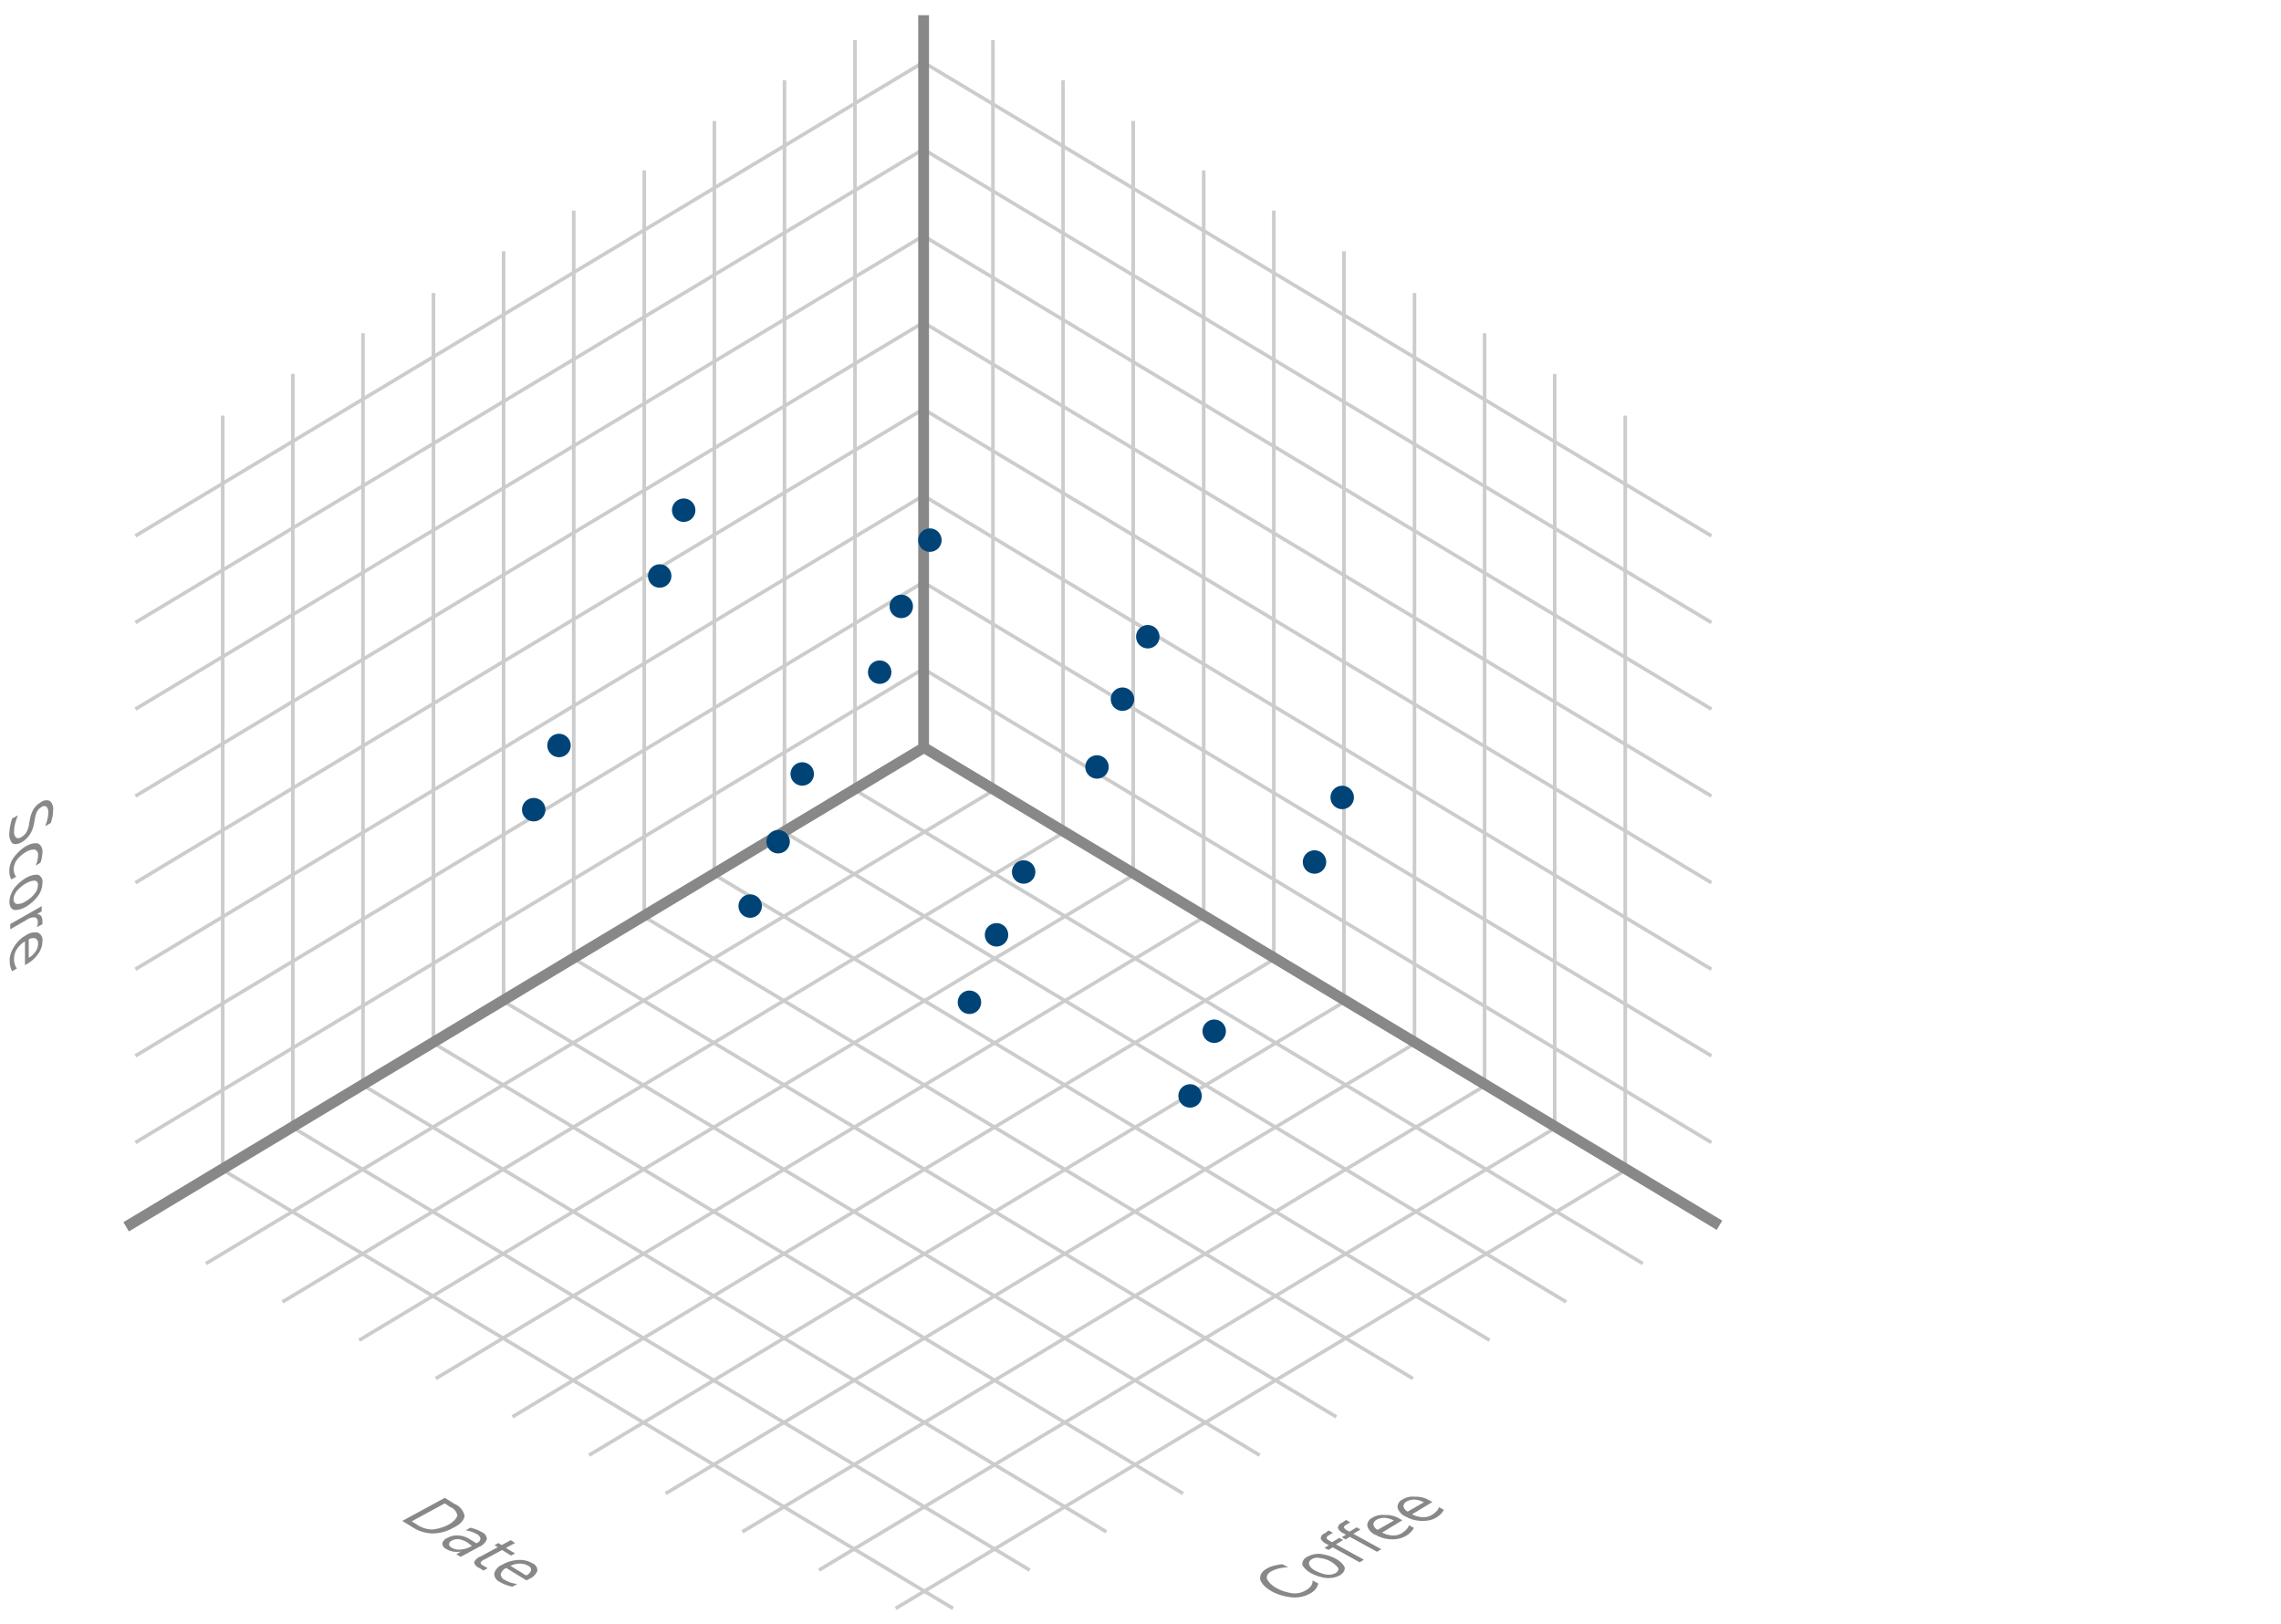 <svg xmlns="http://www.w3.org/2000/svg" viewBox="0 0 635 452.02"><defs><style>.a,.b{fill:none;}.a{stroke:#ccc;}.a,.b,.d{stroke-miterlimit:10;}.b{stroke:#888;stroke-width:3px;}.c{fill:#888;}.d{fill:#047;stroke:#047;}</style></defs><title>dimension-3-dimensional</title><line class="a" x1="457.35" y1="351.78" x2="238.34" y2="220.14"/><line class="a" x1="436.01" y1="362.45" x2="218.18" y2="231.56"/><line class="a" x1="414.68" y1="373.12" x2="199.4" y2="243.83"/><line class="a" x1="393.34" y1="383.79" x2="179.67" y2="255.45"/><line class="a" x1="372.01" y1="394.45" x2="160.04" y2="267.08"/><line class="a" x1="350.67" y1="405.12" x2="140.62" y2="279.03"/><line class="a" x1="329.34" y1="415.79" x2="121.42" y2="290.87"/><line class="a" x1="308" y1="426.46" x2="101.47" y2="302.39"/><line class="a" x1="286.66" y1="437.12" x2="82.06" y2="314.23"/><line class="a" x1="265.33" y1="447.79" x2="62.64" y2="326.07"/><line class="a" x1="276.42" y1="220.14" x2="57.31" y2="351.78"/><line class="a" x1="296.48" y1="231.56" x2="78.64" y2="362.45"/><line class="a" x1="315.25" y1="243.83" x2="99.98" y2="373.12"/><line class="a" x1="334.99" y1="255.45" x2="121.31" y2="383.79"/><line class="a" x1="354.62" y1="267.08" x2="142.65" y2="394.45"/><line class="a" x1="374.03" y1="279.03" x2="163.99" y2="405.12"/><line class="a" x1="393.24" y1="290.87" x2="185.32" y2="415.79"/><line class="a" x1="413.18" y1="302.39" x2="206.66" y2="426.46"/><line class="a" x1="432.6" y1="314.23" x2="227.99" y2="437.12"/><line class="a" x1="452.01" y1="326.07" x2="249.33" y2="447.79"/><line class="a" x1="476.44" y1="293.96" x2="257.43" y2="162.32"/><line class="a" x1="476.44" y1="269.85" x2="257.43" y2="138.21"/><line class="a" x1="476.44" y1="245.75" x2="257.43" y2="114.11"/><line class="a" x1="476.44" y1="221.64" x2="257.43" y2="90"/><line class="a" x1="476.44" y1="197.42" x2="257.43" y2="65.89"/><line class="a" x1="476.44" y1="173.31" x2="257.43" y2="41.78"/><line class="a" x1="276.42" y1="220.14" x2="276.42" y2="11.16"/><line class="a" x1="295.95" y1="231.34" x2="295.95" y2="22.36"/><line class="a" x1="315.47" y1="242.76" x2="315.47" y2="33.67"/><line class="a" x1="335.1" y1="256.41" x2="335.1" y2="47.43"/><line class="a" x1="354.62" y1="267.61" x2="354.62" y2="58.63"/><line class="a" x1="374.14" y1="279.03" x2="374.14" y2="69.94"/><line class="a" x1="393.77" y1="290.55" x2="393.77" y2="81.57"/><line class="a" x1="413.29" y1="301.75" x2="413.29" y2="92.77"/><line class="a" x1="432.81" y1="313.17" x2="432.81" y2="104.08"/><line class="a" x1="452.44" y1="324.69" x2="452.44" y2="115.71"/><line class="a" x1="238.02" y1="220.14" x2="238.02" y2="11.16"/><line class="a" x1="218.39" y1="231.34" x2="218.39" y2="22.36"/><line class="a" x1="198.87" y1="242.76" x2="198.87" y2="33.67"/><line class="a" x1="179.35" y1="256.41" x2="179.35" y2="47.43"/><line class="a" x1="159.72" y1="267.61" x2="159.72" y2="58.63"/><line class="a" x1="140.2" y1="279.03" x2="140.2" y2="69.94"/><line class="a" x1="120.67" y1="290.55" x2="120.67" y2="81.57"/><line class="a" x1="101.05" y1="301.75" x2="101.05" y2="92.77"/><line class="a" x1="81.52" y1="313.17" x2="81.52" y2="104.08"/><line class="a" x1="62" y1="324.69" x2="62" y2="115.71"/><line class="a" x1="256.69" y1="186.43" x2="37.68" y2="318.07"/><line class="a" x1="256.69" y1="162.32" x2="37.68" y2="293.96"/><line class="a" x1="256.69" y1="138.21" x2="37.68" y2="269.85"/><line class="a" x1="256.69" y1="114.11" x2="37.68" y2="245.75"/><line class="a" x1="256.69" y1="90" x2="37.68" y2="221.64"/><line class="a" x1="256.69" y1="65.89" x2="37.68" y2="197.42"/><line class="a" x1="256.69" y1="41.78" x2="37.68" y2="173.31"/><line class="a" x1="256.69" y1="17.56" x2="37.68" y2="149.2"/><line class="a" x1="476.44" y1="318.07" x2="257.43" y2="186.43"/><line class="a" x1="476.44" y1="149.2" x2="257.43" y2="17.56"/><polyline class="b" points="257.12 4.23 257.12 208.19 35.12 341.54"/><line class="b" x1="478.68" y1="341.11" x2="257.33" y2="208.19"/><path class="c" d="M357,435.47l1.62.89a10.82,10.82,0,0,0-2.54.29,9,9,0,0,0-2.07.75c-1.07.55-1.54,1.39-1.26,2.26,1,1.91,3.77,3.45,7.12,3.92a6,6,0,0,0,3.83-.95,4.35,4.35,0,0,0,1.32-1.17,2.49,2.49,0,0,0,.38-1.48l1.62.89a4.68,4.68,0,0,1-.69,1.42,4.58,4.58,0,0,1-1.31,1.17,8.88,8.88,0,0,1-5.18,1.26c-4.37-.4-8.06-2.43-9-4.92-.23-1.2.43-2.33,1.83-3.11a7.57,7.57,0,0,1,2-.81A15.14,15.14,0,0,1,357,435.47Z"/><path class="c" d="M363.79,433.49a6.49,6.49,0,0,1,3.75-.89c3.23.41,5.93,1.89,6.8,3.74.22,1.73-2,3.09-5,3h0c-3.24-.41-5.94-1.9-6.8-3.74A2.23,2.23,0,0,1,363.79,433.49Zm1.3.71a1.1,1.1,0,0,0-.61,1.42l0,.06a3.58,3.58,0,0,0,1.93,1.7,9.91,9.91,0,0,0,3,1c1.66.13,3-.49,3.17-1.42.08-.17-.05-.34-.06-.46a7.48,7.48,0,0,0-5-2.73,3.24,3.24,0,0,0-2.52.4Z"/><path class="c" d="M369.86,426.08l1.19.65-1.19.72a1.07,1.07,0,0,0-.58.73,2.09,2.09,0,0,0,.8.76l.76.41,2-1.21,1.08.59-2,1.22,7.77,4.27-1.19.72-7.5-4.16-1.19.72-1.08-.59,1.19-.72-.65-.36a3.12,3.12,0,0,1-1.61-1.51,1.66,1.66,0,0,1,1.18-1.47Z"/><path class="c" d="M374.7,423.15l1.19.65-1.19.72a1.11,1.11,0,0,0-.59.73,2.19,2.19,0,0,0,.81.76l.75.41,2-1.21,1.08.59-2,1.22,7.77,4.27-1.18.72-7.56-4.15-1.18.71-1.08-.59,1.18-.72-.64-.35a3.12,3.12,0,0,1-1.62-1.52,1.69,1.69,0,0,1,1.18-1.46Z"/><path class="c" d="M389.65,422.83l.75.41-5.65,3.43a7.28,7.28,0,0,0,3,.8,4.5,4.5,0,0,0,2.67-.74,6.89,6.89,0,0,0,1.16-1,2,2,0,0,0,.63-1.13l1.4.77a5.06,5.06,0,0,1-.83,1.13,6.63,6.63,0,0,1-1.24,1,7.5,7.5,0,0,1-4,1.06,9.59,9.59,0,0,1-4.44-1.18,4,4,0,0,1-2.45-2.5,2.32,2.32,0,0,1,1.35-2.32,5.49,5.49,0,0,1,3.56-.78A7,7,0,0,1,389.65,422.83Zm-1.62.48a6.59,6.59,0,0,0-2.49-.74,4.39,4.39,0,0,0-2.22.47,1.75,1.75,0,0,0-1,1.35,2.13,2.13,0,0,0,1.21,1.51Z"/><path class="c" d="M398,417.75l.76.41-5.66,3.43a7.28,7.28,0,0,0,3,.8,4.5,4.5,0,0,0,2.67-.74,6.53,6.53,0,0,0,1.15-.95,1.92,1.92,0,0,0,.63-1.13l1.41.77a5.77,5.77,0,0,1-.83,1.13,6.13,6.13,0,0,1-1.16.94c-1.87,1.29-5.36,1.36-7.91.18l-.54-.29a4.11,4.11,0,0,1-2.45-2.51,2.31,2.31,0,0,1,1.35-2.32,5.49,5.49,0,0,1,3.56-.78A7.22,7.22,0,0,1,398,417.75Zm-1.61.48a6.69,6.69,0,0,0-2.5-.74,4.35,4.35,0,0,0-2.21.47,1.75,1.75,0,0,0-1,1.35,2.12,2.12,0,0,0,1.22,1.51Z"/><circle class="d" cx="365.94" cy="239.98" r="2.77"/><circle class="d" cx="208.84" cy="252.25" r="2.77"/><circle class="d" cx="183.65" cy="160.35" r="2.77" transform="translate(-4.05 315.94) rotate(-80.78)"/><circle class="d" cx="258.87" cy="150.37" r="2.77"/><circle class="d" cx="312.48" cy="194.65" r="2.77"/><circle class="d" cx="338.02" cy="287.09" r="2.77"/><circle class="d" cx="305.39" cy="213.52" r="2.77"/><circle class="d" cx="373.65" cy="222.01" r="2.77"/><circle class="d" cx="269.88" cy="279.03" r="2.77"/><circle class="d" cx="319.53" cy="177.26" r="2.77"/><circle class="d" cx="155.62" cy="207.54" r="2.77"/><circle class="d" cx="244.89" cy="187.13" r="2.77"/><circle class="d" cx="250.9" cy="168.82" r="2.77"/><circle class="d" cx="277.42" cy="260.25" r="2.77"/><circle class="d" cx="190.33" cy="142.04" r="2.77"/><circle class="d" cx="148.58" cy="225.41" r="2.77"/><circle class="d" cx="223.33" cy="215.47" r="2.77"/><circle class="d" cx="331.3" cy="305.1" r="2.77"/><circle class="d" cx="284.97" cy="242.76" r="2.77"/><circle class="d" cx="216.62" cy="234.33" r="2.77"/><path class="c" d="M14.13,229.12l-1.54.89a16.37,16.37,0,0,0,.64-2.06,7.7,7.7,0,0,0,.21-1.66,2.22,2.22,0,0,0-.5-1.71,1.24,1.24,0,0,0-1.42.13,3.17,3.17,0,0,0-1.17,1.13A7.34,7.34,0,0,0,9.71,228l-.19,1a8.72,8.72,0,0,1-1.19,3.31c-1.43,2.06-3.57,3.16-4.84,2.5A3.55,3.55,0,0,1,2.61,232a9.92,9.92,0,0,1,.2-1.88,19.42,19.42,0,0,1,.55-2.25L5,227a17.49,17.49,0,0,0-.81,2.34,8,8,0,0,0-.26,2,2.29,2.29,0,0,0,.52,1.83A1.35,1.35,0,0,0,6,233a3.66,3.66,0,0,0,1.35-1.3,6.82,6.82,0,0,0,.72-2.15l.18-1.06a9.14,9.14,0,0,1,1.07-3.18,5.84,5.84,0,0,1,2.13-2A2.39,2.39,0,0,1,13.9,223a2.87,2.87,0,0,1,.88,2.55,10.37,10.37,0,0,1-.15,1.76A16.66,16.66,0,0,1,14.13,229.12Z"/><path class="c" d="M11.27,240.17,9.92,241a8.91,8.91,0,0,0,.5-1.51,6.07,6.07,0,0,0,.17-1.34,1.47,1.47,0,0,0-.89-1.62c-1.5-.17-3.48,1-5,2.87A4.68,4.68,0,0,0,3.81,242,3.73,3.73,0,0,0,4,243.15a2.94,2.94,0,0,0,.5.92l-1.33.77a3.66,3.66,0,0,1-.42-1,6.31,6.31,0,0,1,1.1-5.14c2-2.7,4.75-4.3,6.72-3.88a2.38,2.38,0,0,1,1.23,2.49A9.31,9.31,0,0,1,11.27,240.17Z"/><path class="c" d="M11.81,245.77a6.33,6.33,0,0,1-1.22,3.66c-2,2.59-4.72,4.14-6.75,3.89-1.62-.68-1.63-3.31,0-5.88h0c2-2.59,4.73-4.15,6.75-3.9A2,2,0,0,1,11.81,245.77Zm-1.22.7c0-.74-.31-1.23-.9-1.3-1.53,0-3.42,1.08-5,2.86-1,1.34-1.2,2.88-.44,3.45a1.34,1.34,0,0,0,.44.19,4.09,4.09,0,0,0,2.46-.75,8.3,8.3,0,0,0,2.47-2.1,3.86,3.86,0,0,0,.92-2.36Z"/><path class="c" d="M10.25,258.13a5.11,5.11,0,0,0,.22-.66,3.79,3.79,0,0,0,.06-.67c0-.73-.25-1.26-.8-1.4a3.41,3.41,0,0,0-2.27.66l-4.61,2.66v-1.45l8.75-5v1.45l-1.36.78a1.46,1.46,0,0,1,1.19.49,2.56,2.56,0,0,1,.38,1.55v.76Z"/><path class="c" d="M7.65,268.27l-.7.41v-6.62a7.23,7.23,0,0,0-2.27,2.2,5,5,0,0,0-.77,2.68,4.76,4.76,0,0,0,.2,1.5,3.49,3.49,0,0,0,.61,1.18l-1.34.77a4.61,4.61,0,0,1-.5-1.29,6.77,6.77,0,0,1-.18-1.55c-.16-2.22,1.57-5.24,3.88-6.78a6.22,6.22,0,0,1,.56-.32,4.37,4.37,0,0,1,3.41-.81,2.23,2.23,0,0,1,1.26,2.4,5.94,5.94,0,0,1-1.14,3.45A9,9,0,0,1,7.65,268.27ZM8,266.66a5.66,5.66,0,0,0,1.89-1.75,3.81,3.81,0,0,0,.71-2.11,1.57,1.57,0,0,0-.69-1.54,2.32,2.32,0,0,0-1.92.28Z"/><path class="c" d="M123.82,417l2.72,1.68a4.61,4.61,0,0,1,2.8,3.38c-.21,1.25-1.35,2.44-3.13,3.26a11.78,11.78,0,0,1-5.85,1.59,10.84,10.84,0,0,1-5.67-1.83L112,423.42Zm0,1.54-9.21,5,1.62,1a7.59,7.59,0,0,0,4.1,1.27c3.35-.35,6.18-1.87,7-3.79a3,3,0,0,0-1.93-2.43Z"/><path class="c" d="M133.3,430.69l-5.07,2.74-1.22-.75,1.35-.73a7.08,7.08,0,0,1-2.25,0,5.24,5.24,0,0,1-1.91-.74,1.69,1.69,0,0,1-1.06-1.53,2.29,2.29,0,0,1,1.39-1.52,5.55,5.55,0,0,1,3.09-.7,6.89,6.89,0,0,1,3.28,1.13l1.72,1.06.14-.08a1.56,1.56,0,0,0,1-1.18,1.73,1.73,0,0,0-1-1.27,7.42,7.42,0,0,0-1.43-.66,8.47,8.47,0,0,0-1.72-.42l1.36-.73a15.59,15.59,0,0,1,1.76.55,8.13,8.13,0,0,1,1.39.68,2.17,2.17,0,0,1,1.42,2A4.07,4.07,0,0,1,133.3,430.69Zm-3.05-1.17a6.42,6.42,0,0,0-2.45-1,3.18,3.18,0,0,0-2,.39,1.27,1.27,0,0,0-.81.93,1.15,1.15,0,0,0,.71,1,4,4,0,0,0,2.49.55,7,7,0,0,0,2.91-.86l.28-.15Z"/><path class="c" d="M143.38,429.57l-2.53,1.36,2.52,1.55-1.09.59-2.51-1.55-4.84,2.61a2.44,2.44,0,0,0-1.15.9,1.1,1.1,0,0,0,.72.79l1.25.78-1.18.63-1.26-.77a2.1,2.1,0,0,1-1.33-1.54,3.18,3.18,0,0,1,1.76-1.58l4.84-2.61-.91-.56,1.08-.58.91.56,2.52-1.37Z"/><path class="c" d="M147.28,439.6l-.72.38-5.63-3.46a2.76,2.76,0,0,0-1.53,1.71,1.75,1.75,0,0,0,1.1,1.59,7.33,7.33,0,0,0,1.58.74A12.71,12.71,0,0,0,144,441l-1.38.75a13.7,13.7,0,0,1-1.86-.56,9.23,9.23,0,0,1-1.58-.77,2.53,2.53,0,0,1-1.59-2.41,3.9,3.9,0,0,1,2.31-2.45,9.94,9.94,0,0,1,4.45-1.27,6.87,6.87,0,0,1,4,1,2,2,0,0,1,1.23,2.08A4.2,4.2,0,0,1,147.28,439.6Zm-.81-1a2.4,2.4,0,0,0,1.36-1.38,1.16,1.16,0,0,0-.74-1.28,4.34,4.34,0,0,0-2.33-.63,6.09,6.09,0,0,0-2.65.61Z"/></svg>